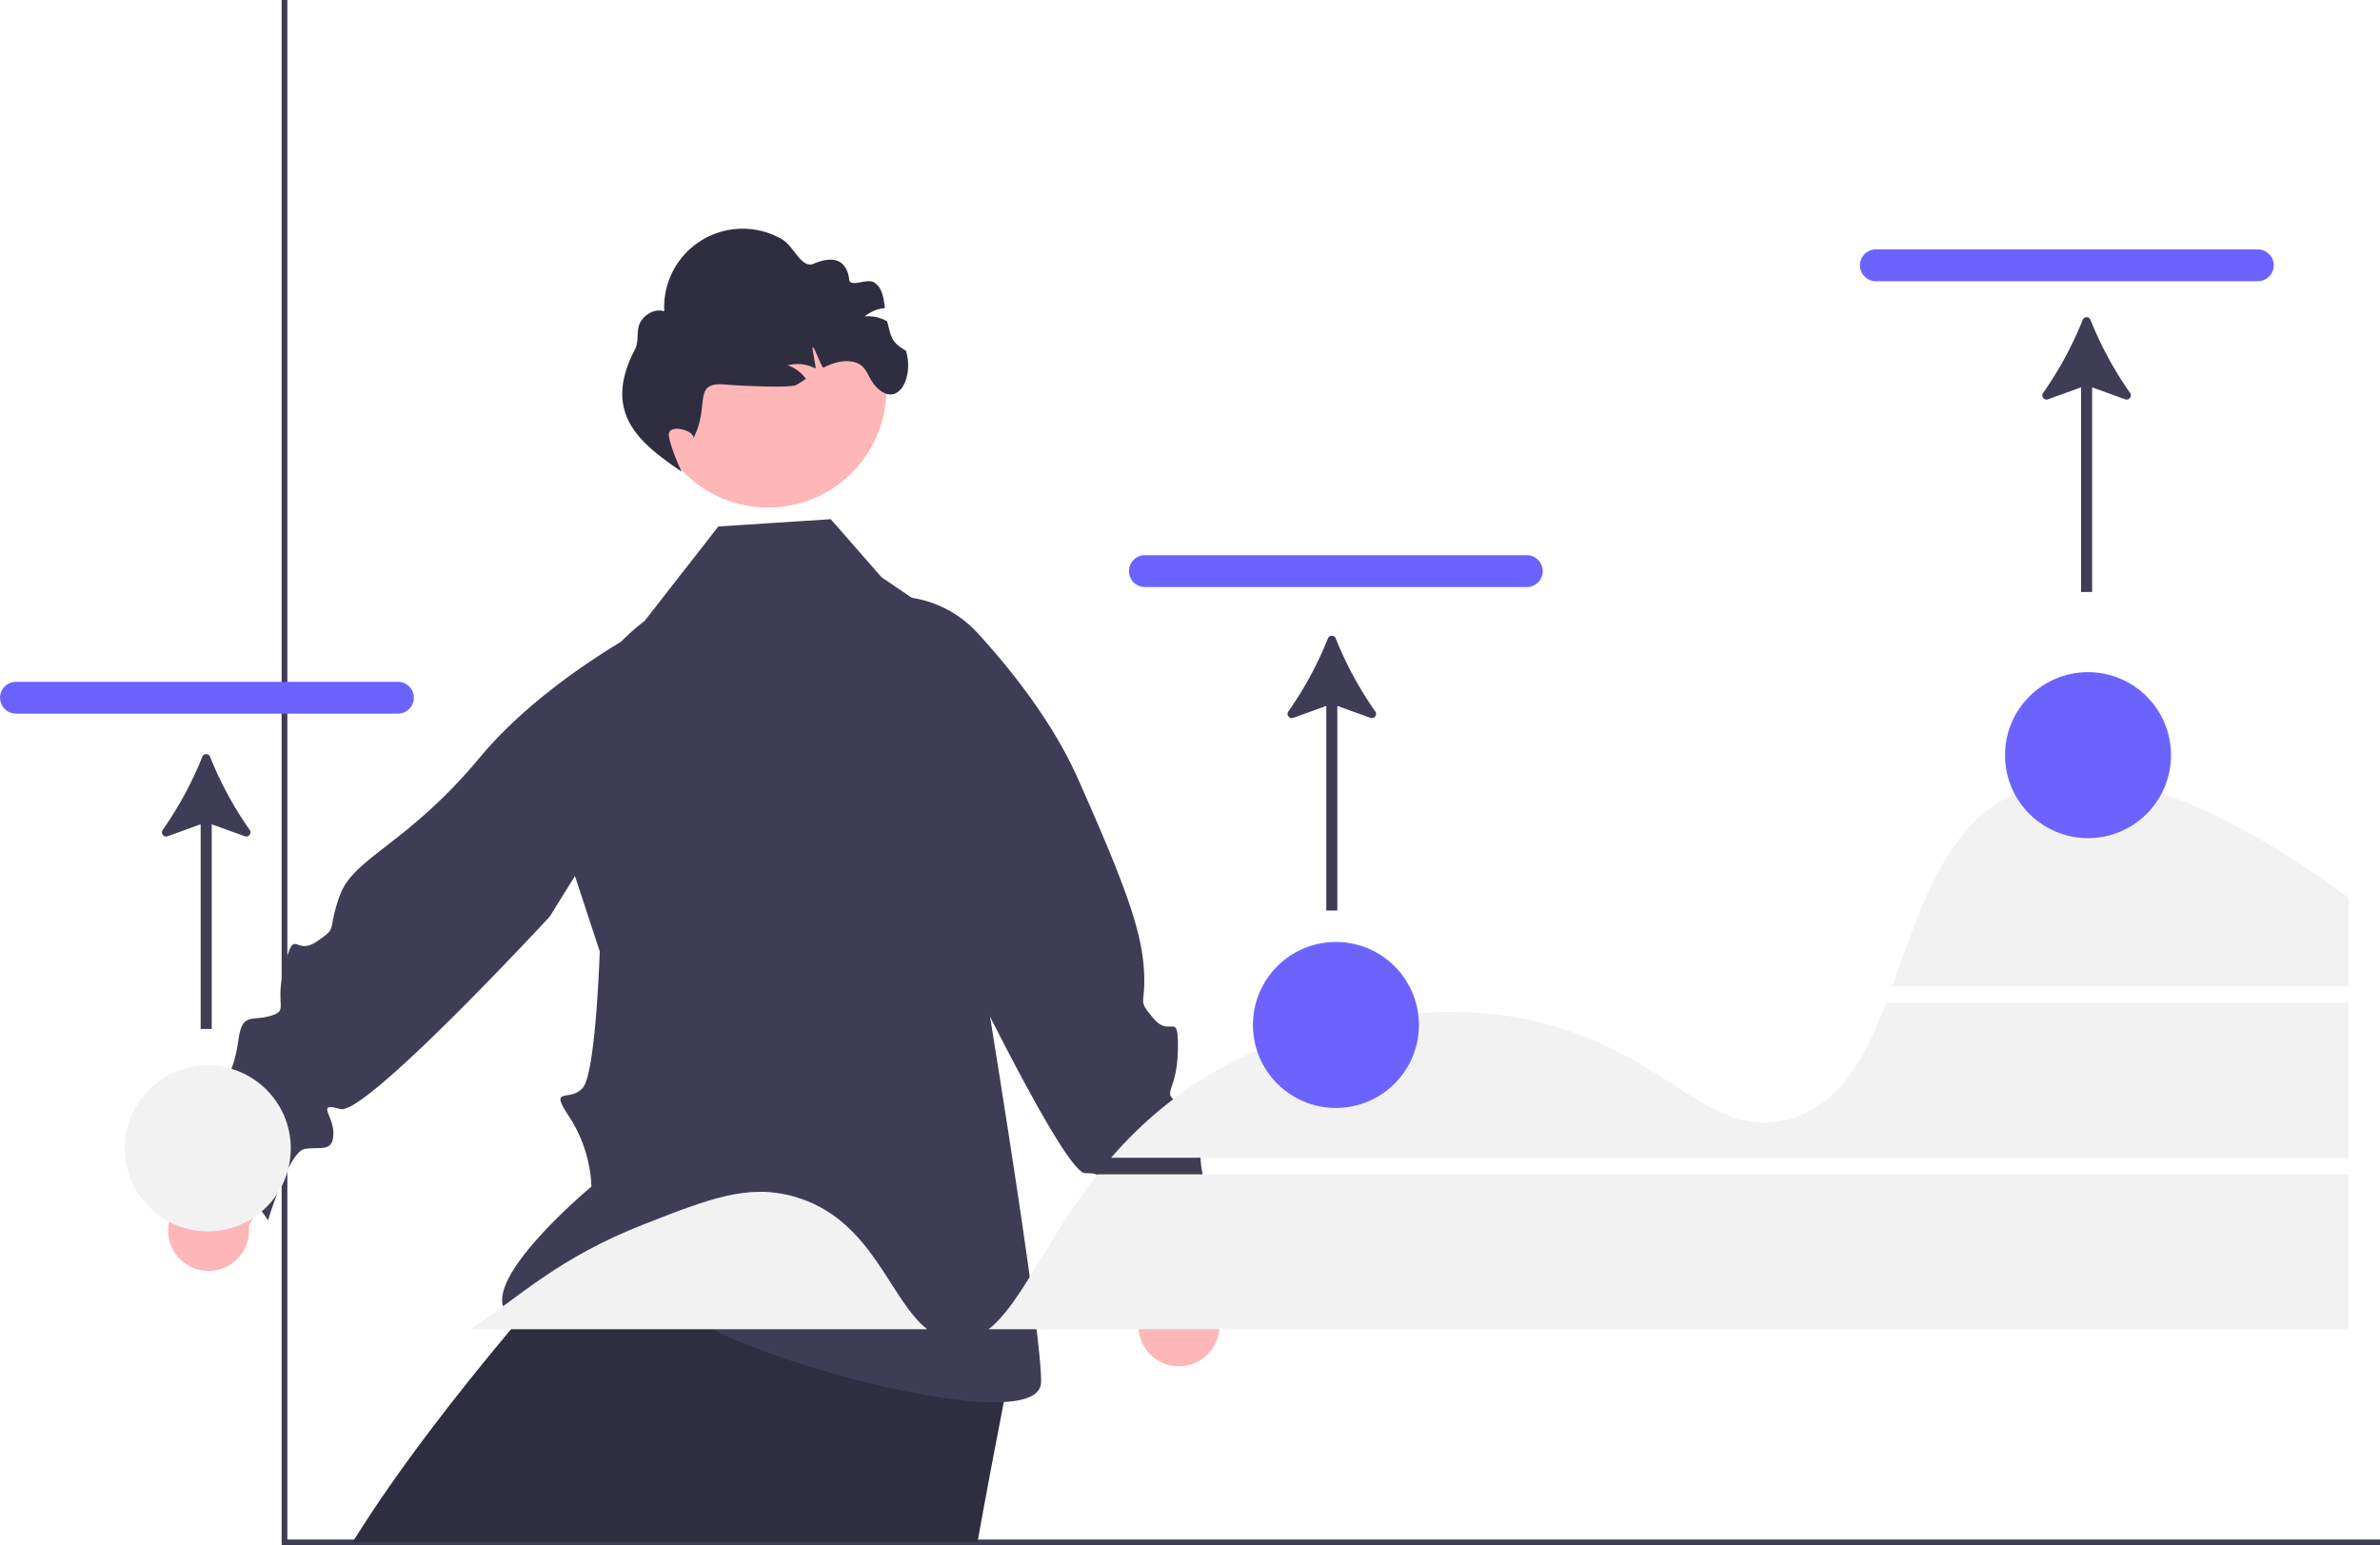 <svg id="f980745c-b9b8-425d-884f-712a61092588" data-name="Layer 1" xmlns="http://www.w3.org/2000/svg" width="829.105" height="538.347" viewBox="0 0 829.105 538.347"><polygon points="829.105 538.347 98.105 538.347 98.105 0 100.105 0 100.105 536.347 829.105 536.347 829.105 538.347" fill="#3f3d56"/><path d="M537.766,655.711s-1.151,5.868-2.864,14.755c-2.429,12.494-5.952,30.969-8.914,47.535H308.333c15.92-25.635,37.216-52.687,54.161-72.917l1.264-1.516c.548-.646,1.081-1.277,1.614-1.909,6.71-7.932,12.579-14.642,16.959-19.584,0-.014.014-.014.028-.014,5.124-5.77,8.227-9.097,8.227-9.097l5.447,1.586,12.579,3.65,92.571,26.884Z" transform="translate(-185.447 -180.827)" fill="#2f2e41"/><path d="M548.123,662.357c-.42,20.41-106.11-8.85-122.02-23.37-15.91-14.53-47.01,10.1-62.41.63-15.4-9.48,27.79-45.42,27.79-45.42a48.127,48.127,0,0,0-7.58-24.06c-7.58-11.37,0-5.05,4.57-10.35,4.56-5.3,5.9-47.5,5.9-47.5l-10.35-31.49a75.489,75.489,0,0,1,25.98-83.65l25.69-32.91,39.16-2.53,17.69,20.22,35.37,24-6.18,76.64s1.91,11.38,4.71,28.45c1.91,11.66,4.24,25.99,6.65,41.16C540.343,597.847,548.353,651.127,548.123,662.357Z" transform="translate(-185.447 -180.827)" fill="#3f3d56"/><path d="M583.104,637.387,574.044,596.269l22.767-8.453,8.032,43.814a14.095,14.095,0,1,1-21.739,5.758Z" transform="translate(-185.447 -180.827)" fill="#ffb6b6"/><path d="M490.922,389.125l.675-.097a39.04,39.04,0,0,1,34.298,12.235c11.205,12.184,26.068,30.609,35.044,50.808,15.853,35.673,21.922,51.909,22.947,65.738S581.197,528.437,587.292,535.633s8.784-3.432,8.477,11.191-5.89,14.341-.051,18.08,9.834,1.357,8.477,11.191.231,12.497.487,15.954,8.17,25.814,8.17,25.814-25.276,6.044-35.673,15.853c0,0-.461-24.995-5.506-27.402s-9.834-1.357-8.221-7.734,9.066-9.015.025-9.04-63.359-116.668-63.359-116.668Z" transform="translate(-185.447 -180.827)" fill="#3f3d56"/><circle cx="267.572" cy="135.601" r="41.224" fill="#ffb6b6"/><path d="M501.069,303.033c2.825,9.456-2.891,20.271-10.306,12.663-3.247-3.332-3.106-7.481-7.593-8.681-3.623-.973-7.523.139-10.828,1.893-.59.309-3.232-7.416-3.79-7.081-.368-.246,1.336,7.584.943,7.371a13.099,13.099,0,0,0-9.641-1.084,12.852,12.852,0,0,1,6.351,4.681c-1.106.741-2.227,1.484-3.373,2.143-2.154,1.243-21.802.137-24.28-.111-11.888-1.187-5.995,6.388-10.9,17.282q-.184.409-.372.828l-.189.698c.311-3.07-9.19-5.359-8.639-1.036.391,3.069,3.047,9.89,4.534,12.6-14.253-9.739-28.133-20.17-16.308-42.71,1.517-2.892.232-6.677,1.908-9.497,1.678-2.805,5.175-4.774,8.269-3.704a27.332,27.332,0,0,1,41.147-25.011c3.956,2.322,6.656,10.25,10.885,8.437,8.14-3.489,11.712-.169,12.404,5.535.352,2.899,6.091-.571,8.597.939,2.903,1.753,3.4,5.423,3.836,8.955a13.084,13.084,0,0,0-7.049,2.934,12.802,12.802,0,0,1,7.707,1.653.797.797,0,0,1,.126.072C496.043,298.637,495.886,299.931,501.069,303.033Z" transform="translate(-185.447 -180.827)" fill="#2f2e41"/><path d="M971.983,278.803H838.931a5.544,5.544,0,1,1,0-11.088h133.052a5.544,5.544,0,1,1,0,11.088Z" transform="translate(-185.447 -180.827)" fill="#6c63ff"/><path d="M717.337,385.345H584.285a5.544,5.544,0,1,1,0-11.088h133.052a5.544,5.544,0,1,1,0,11.088Z" transform="translate(-185.447 -180.827)" fill="#6c63ff"/><path d="M272.416,469.924a124.034,124.034,0,0,1-13.783-25.449,1.46,1.46,0,0,0-2.712 0,123.92,123.92,0,0,1-13.78,25.448,1.468,1.468,0,0,0,1.693,2.243l11.515-4.166v71.284H259.204V468.001l11.52,4.167A1.468,1.468,0,0,0,272.416,469.924Z" transform="translate(-185.447 -180.827)" fill="#3f3d56"/><path d="M913.697,292.248a1.46,1.46,0,0,0-2.712 0A123.92,123.92,0,0,1,897.205,317.697a1.468,1.468,0,0,0,1.692,2.243l11.515-4.166v71.284h3.855V315.774l11.52,4.167a1.468,1.468,0,0,0,1.692-2.243A124.034,124.034,0,0,1,913.697,292.248Z" transform="translate(-185.447 -180.827)" fill="#3f3d56"/><path d="M650.76,403.225a1.46,1.46,0,0,0-2.712 0A123.921,123.921,0,0,1,634.269,428.674a1.468,1.468,0,0,0,1.692,2.243l11.515-4.166v71.284h3.855V426.751l11.52,4.167a1.468,1.468,0,0,0,1.692-2.243A124.034,124.034,0,0,1,650.76,403.225Z" transform="translate(-185.447 -180.827)" fill="#3f3d56"/><path d="M1003.553,524.414V493.575c-61.53-45.26-95.64-45.736-115.646-36.621-25.395,11.57-33.697,41.154-43.242,67.46Z" transform="translate(-185.447 -180.827)" fill="#f2f2f2"/><path d="M508.454,643.915c-13.336-10.42-19.117-38.594-46.51-46.258-15.977-4.47-29.451.8-52.041,9.637-29.769,11.645-42.887,24.854-60.506,36.621Z" transform="translate(-185.447 -180.827)" fill="#f2f2f2"/><path d="M567.778,589.947c-17.85,22.614-26.567,45.138-37.942,53.968h473.717V589.947Z" transform="translate(-185.447 -180.827)" fill="#f2f2f2"/><path d="M842.519,530.196c-7.289,19.06-16.008,35.449-33.637,40.476-31.035,8.85-44.955-30.257-104.081-36.621-6.029-.649-58.36-5.557-104.081,25.057a140.41,140.41,0,0,0-28.182,25.057h431.015V530.196Z" transform="translate(-185.447 -180.827)" fill="#f2f2f2"/><circle cx="465.385" cy="357.079" r="28.912" fill="#6c63ff"/><circle cx="727.385" cy="263.079" r="28.912" fill="#6c63ff"/><path d="M324.064,429.449H191.012a5.544,5.544,0,1,1,0-11.088H324.064a5.544,5.544,0,1,1,0,11.088Z" transform="translate(-185.447 -180.827)" fill="#6c63ff"/><path d="M272.107,607.908l19.906-37.102L272.404,556.478l-19.65,39.975a14.095,14.095,0,1,0,19.352,11.455Z" transform="translate(-185.447 -180.827)" fill="#ffb6b6"/><path d="M437.039,403.269l-.623-.277a39.04,39.04,0,0,0-36.333,2.442C385.985,414.11,366.67,427.796,352.537,444.79c-24.961,30.014-43.9,34.81-48.648,47.838s-.304,10.958-8.127,16.225-7.519-5.692-11.202,8.463,1.766,15.403-4.87,17.412-9.832-1.37-11.202,8.463-3.622,11.963-4.809,15.22-14.885,22.617-14.885,22.617,22.678,12.693,30.014,24.961c0,0,7.244-23.926,12.754-24.87s9.832,1.37,10.015-5.205-6.271-11.141,2.435-8.706,72.956-67.07,72.956-67.07Z" transform="translate(-185.447 -180.827)" fill="#3f3d56"/><circle cx="72.385" cy="400.079" r="28.912" fill="#f2f2f2"/></svg>